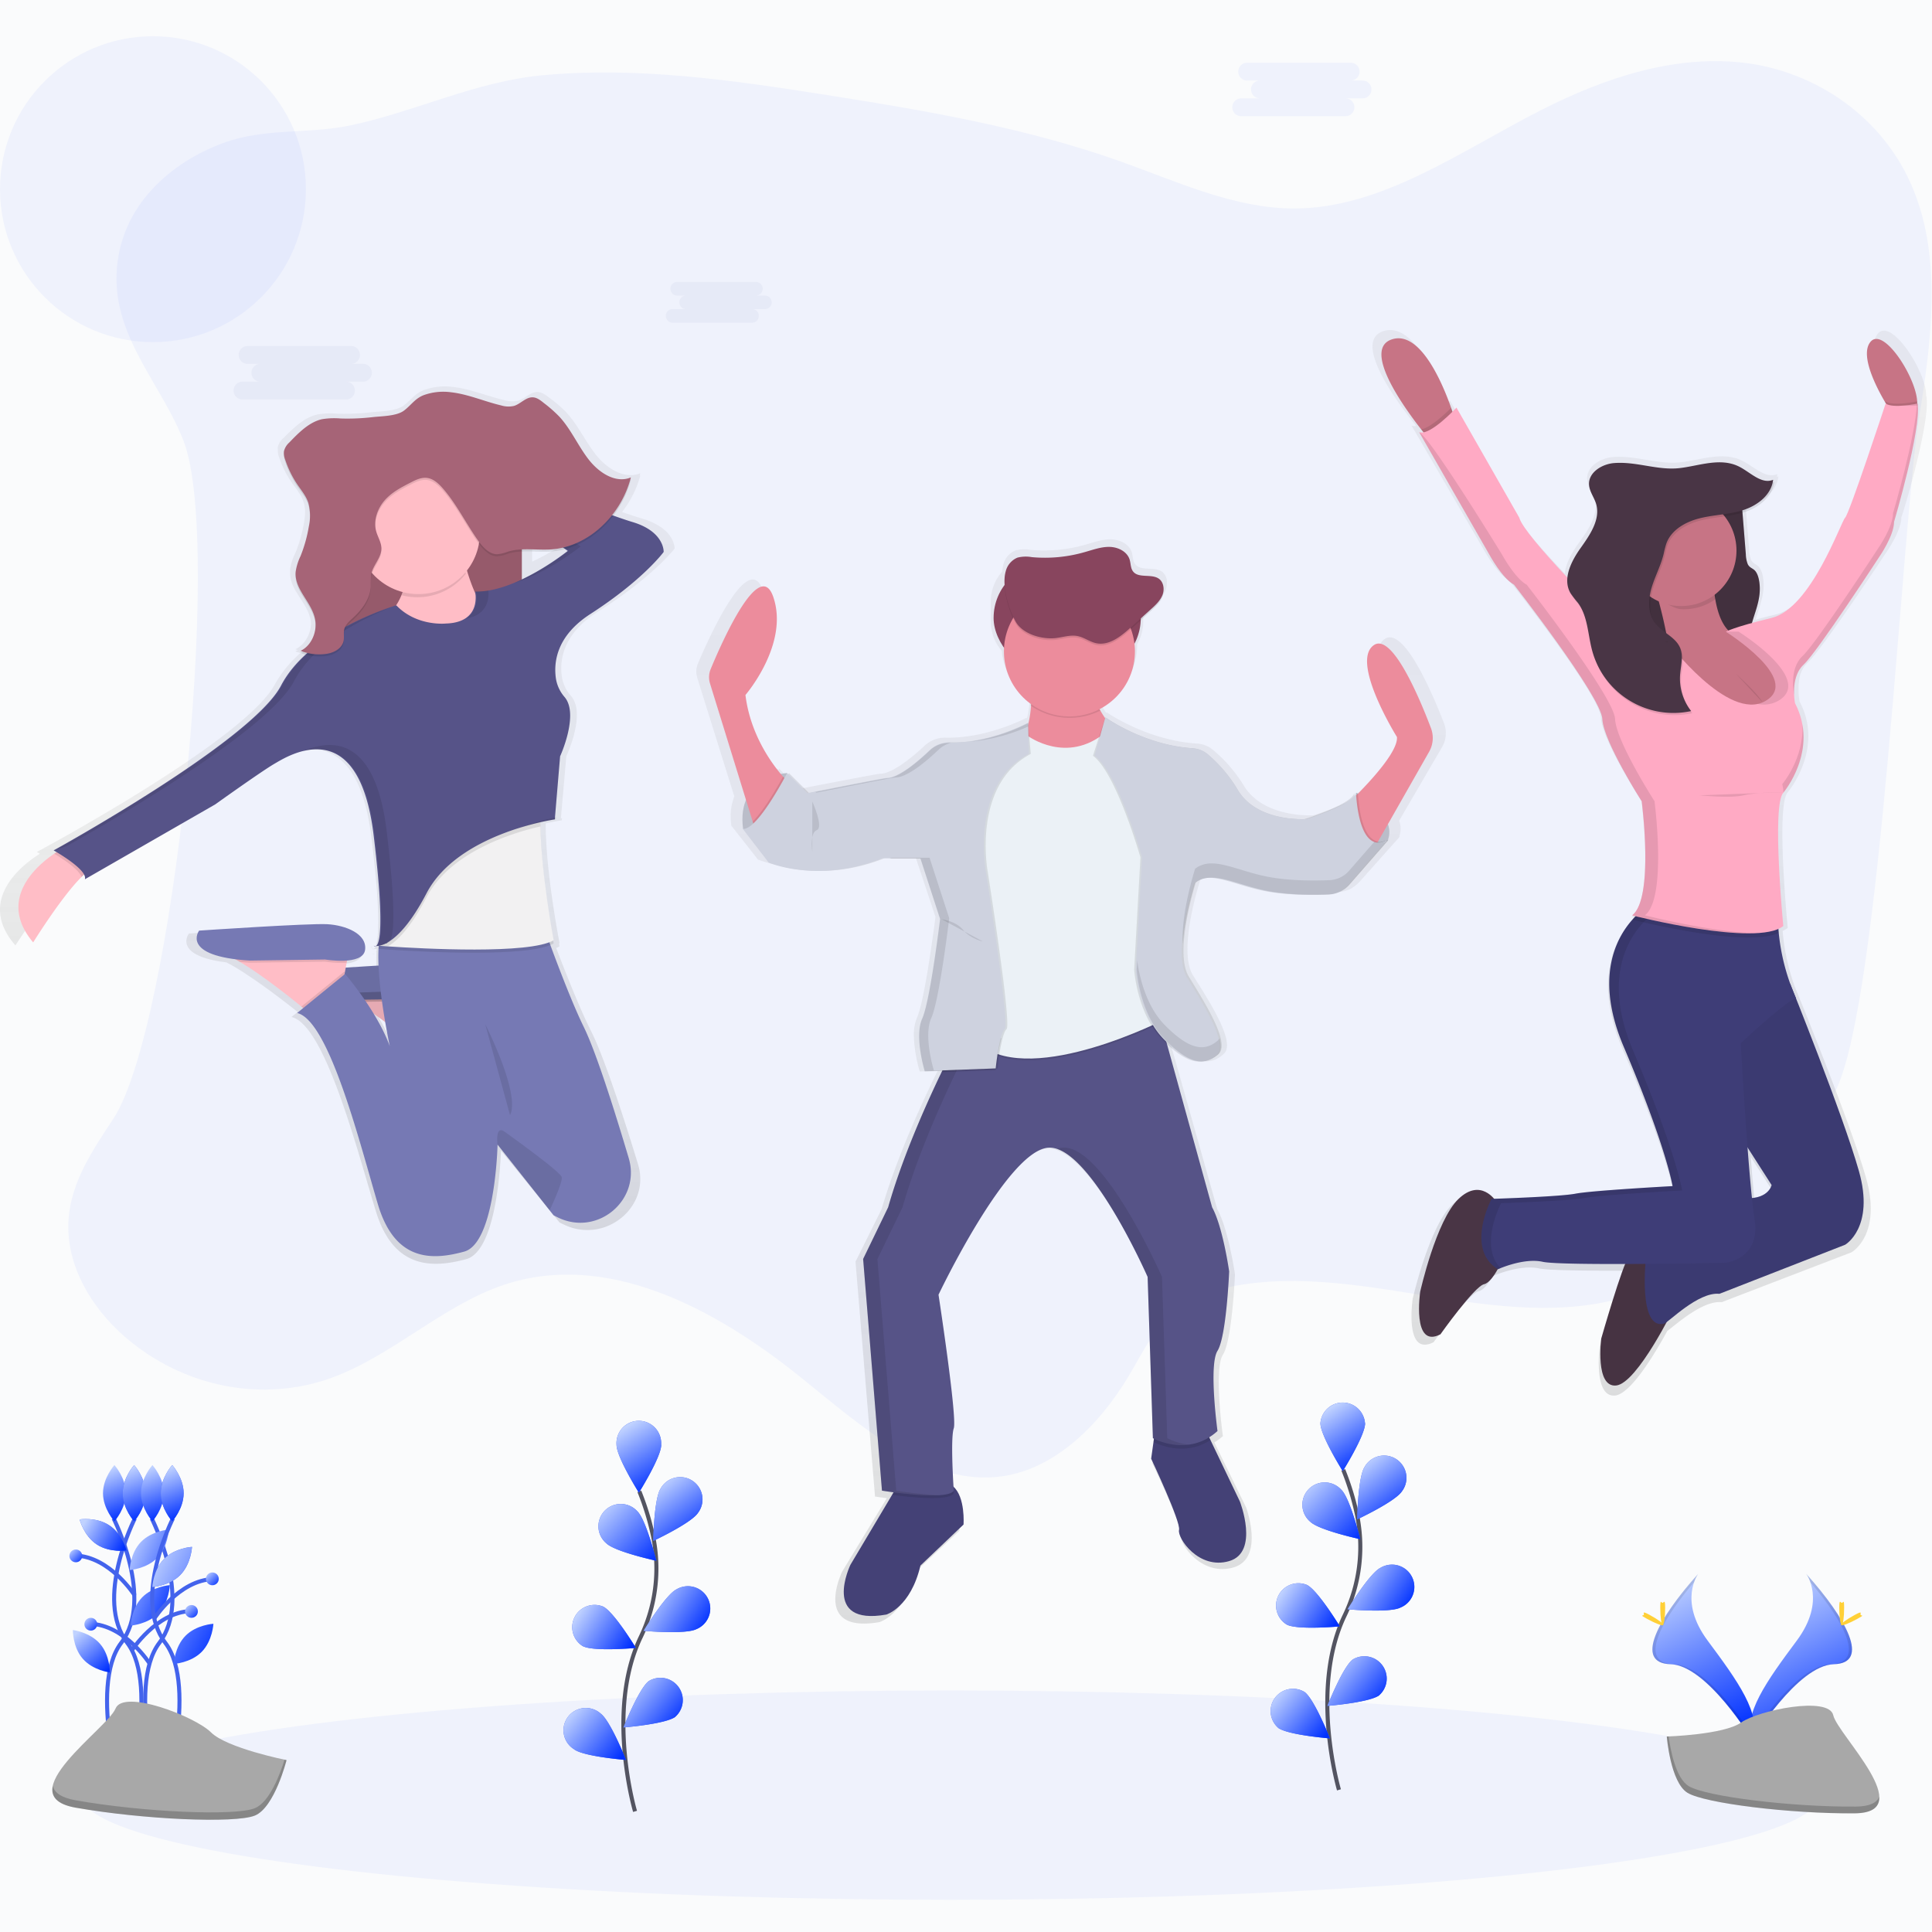 <svg xmlns="http://www.w3.org/2000/svg" width="480" height="480" viewBox="0 0 480 480">
    <defs>
        <linearGradient id="a" x1="32.217%" x2="69.397%" y1="4.162%" y2="100%">
            <stop offset="0%" stop-color="#C0D2FF"/>
            <stop offset="100%" stop-color="#0030FF"/>
        </linearGradient>
        <linearGradient id="b" x1="22.671%" x2="79.81%" y1="4.162%" y2="100%">
            <stop offset="0%" stop-color="#C0D2FF"/>
            <stop offset="100%" stop-color="#0030FF"/>
        </linearGradient>
        <linearGradient id="c" x1="4.162%" y1="28.267%" y2="73.706%">
            <stop offset="0%" stop-color="#C0D2FF"/>
            <stop offset="100%" stop-color="#0030FF"/>
        </linearGradient>
        <linearGradient id="d" x1="4.162%" y1="17.897%" y2="85.018%">
            <stop offset="0%" stop-color="#C0D2FF"/>
            <stop offset="100%" stop-color="#0030FF"/>
        </linearGradient>
        <linearGradient id="e" x1="4.162%" y1="5.939%" y2="98.062%">
            <stop offset="0%" stop-color="#C0D2FF"/>
            <stop offset="100%" stop-color="#0030FF"/>
        </linearGradient>
        <linearGradient id="f" x1="4.162%" y1="27.768%" y2="74.25%">
            <stop offset="0%" stop-color="#C0D2FF"/>
            <stop offset="100%" stop-color="#0030FF"/>
        </linearGradient>
        <linearGradient id="g" x1="4.162%" y1="18.296%" y2="84.583%">
            <stop offset="0%" stop-color="#C0D2FF"/>
            <stop offset="100%" stop-color="#0030FF"/>
        </linearGradient>
        <linearGradient id="h" x1="30.522%" x2="71.246%" y1="4.162%" y2="100%">
            <stop offset="0%" stop-color="#C0D2FF"/>
            <stop offset="100%" stop-color="#0030FF"/>
        </linearGradient>
        <linearGradient id="i" x1="4.162%" y1="28.273%" y2="73.7%">
            <stop offset="0%" stop-color="#C0D2FF"/>
            <stop offset="100%" stop-color="#0030FF"/>
        </linearGradient>
        <linearGradient id="j" x1="4.162%" y1="27.723%" y2="74.299%">
            <stop offset="0%" stop-color="#C0D2FF"/>
            <stop offset="100%" stop-color="#0030FF"/>
        </linearGradient>
        <linearGradient id="k" x1="42.437%" x2="58.249%" y1="4.162%" y2="100%">
            <stop offset="0%" stop-color="#C0D2FF"/>
            <stop offset="100%" stop-color="#0030FF"/>
        </linearGradient>
        <linearGradient id="l" x1="7.248%" x2="96.634%" y1="4.162%" y2="100%">
            <stop offset="0%" stop-color="#C0D2FF"/>
            <stop offset="100%" stop-color="#0030FF"/>
        </linearGradient>
        <linearGradient id="m" x1="15.255%" x2="87.9%" y1="4.162%" y2="100%">
            <stop offset="0%" stop-color="#C0D2FF"/>
            <stop offset="100%" stop-color="#0030FF"/>
        </linearGradient>
        <linearGradient id="n" x1="4.162%" y1="29.034%" y2="72.87%">
            <stop offset="0%" stop-color="#C0D2FF"/>
            <stop offset="100%" stop-color="#0030FF"/>
        </linearGradient>
        <linearGradient id="o" x1="5.23%" x2="98.835%" y1="4.162%" y2="100%">
            <stop offset="0%" stop-color="#C0D2FF"/>
            <stop offset="100%" stop-color="#0030FF"/>
        </linearGradient>
        <linearGradient id="p" x1="4.162%" y1="4.429%" y2="99.709%">
            <stop offset="0%" stop-color="#C0D2FF"/>
            <stop offset="100%" stop-color="#0030FF"/>
        </linearGradient>
        <linearGradient id="q" x1="32.726%" x2="68.843%" y1="4.162%" y2="100%">
            <stop offset="0%" stop-color="#C0D2FF"/>
            <stop offset="100%" stop-color="#0030FF"/>
        </linearGradient>
        <linearGradient id="r" x1="49.983%" x2="49.983%" y1="100.014%" y2=".005%">
            <stop offset="0%" stop-color="gray" stop-opacity=".25"/>
            <stop offset="54%" stop-color="gray" stop-opacity=".12"/>
            <stop offset="100%" stop-color="gray" stop-opacity=".1"/>
        </linearGradient>
        <linearGradient id="s" x1="49.5%" x2="49.5%" y1="61.148%" y2="39.148%">
            <stop offset="0%" stop-color="gray" stop-opacity=".25"/>
            <stop offset="54%" stop-color="gray" stop-opacity=".12"/>
            <stop offset="100%" stop-color="gray" stop-opacity=".1"/>
        </linearGradient>
        <linearGradient id="t" x1="49.992%" x2="49.992%" y1="100.019%" y2=".007%">
            <stop offset="0%" stop-color="gray" stop-opacity=".25"/>
            <stop offset="54%" stop-color="gray" stop-opacity=".12"/>
            <stop offset="100%" stop-color="gray" stop-opacity=".1"/>
        </linearGradient>
        <linearGradient id="u" x1="49.998%" x2="49.998%" y1="99.994%" y2="0%">
            <stop offset="0%" stop-color="gray" stop-opacity=".25"/>
            <stop offset="54%" stop-color="gray" stop-opacity=".12"/>
            <stop offset="100%" stop-color="gray" stop-opacity=".1"/>
        </linearGradient>
    </defs>
    <g fill="none" fill-rule="evenodd">
        <path fill="#FAFBFC" fill-rule="nonzero" d="M-370-256h1920v856H-370z"/>
        <path fill="#FFF" fill-opacity="0" d="M0 0h480v480H0z"/>
        <g fill-rule="nonzero" transform="translate(0 9)">
            <circle cx="38" cy="38" r="38" fill="#1A3CFA" opacity=".05"/>
            <path fill="#1A3CFA" d="M45.653 100.681c9.852 25.934-2.715 145.797-17.51 168.284-4.95 7.541-10.417 15.447-11.103 24.905-.828 11.57 5.895 22.205 13.87 29.157 14.546 12.67 34.412 16.587 51.725 10.194 14.96-5.524 27.538-18 42.63-23.028 25.236-8.424 51.987 5.54 73.6 22.94 15.298 12.299 31.681 27.286 50.124 24.651 12.977-1.853 23.99-12.47 31.465-24.97 3.61-6.034 6.749-12.798 12.003-16.869 3.124-2.423 6.793-3.706 10.463-4.623 33.509-8.347 69.072 12.023 102.137 1.547 22.335-7.059 40.142-27.646 51.216-51.333 11.073-23.687 16.242-140.432 20.547-166.93 3.059-18.823 5.598-39.157-1.433-56.468-7.44-18.329-24.661-29.44-41.969-31.522-17.307-2.082-34.665 3.665-50.61 11.77-19.92 10.152-39.449 24.363-61.193 24.41-14.809.036-28.931-6.587-43.089-11.64-23.672-8.44-48.288-12.635-72.817-16.505-23.486-3.706-47.203-7.153-70.83-4.964-16.716 1.546-31.48 8.993-47.702 12.44-10.574 2.247-21.198.588-31.576 4.353-12.78 4.658-25.923 15.452-26.63 32.45-.666 16.182 11.458 27.993 16.682 41.751z" opacity=".05"/>
            <ellipse cx="236.14" cy="437" fill="#1A3CFA" opacity=".05" rx="215.859" ry="26"/>
            <path fill="#1A3CFA" d="M338.625 11.012h-3.17a2.222 2.222 0 0 0 2.011-1.076c.42-.7.42-1.576 0-2.277a2.222 2.222 0 0 0-2.011-1.075h-25.701a2.218 2.218 0 0 0-2.115 2.214c0 1.183.93 2.157 2.115 2.214h3.17a2.218 2.218 0 0 0-2.115 2.213c0 1.183.93 2.158 2.115 2.214h-4.437a2.222 2.222 0 0 0-2.011 1.076 2.212 2.212 0 0 0 0 2.277 2.222 2.222 0 0 0 2.011 1.075h25.68a2.222 2.222 0 0 0 2.012-1.075c.42-.701.42-1.576 0-2.277a2.222 2.222 0 0 0-2.011-1.076h4.457a2.218 2.218 0 0 0 2.115-2.214c0-1.182-.931-2.157-2.115-2.213z" opacity=".05"/>
            <path fill="#DEE3F3" d="M190.122 64.427h-2.412a1.692 1.692 0 0 0 1.54-.815 1.684 1.684 0 0 0 0-1.74 1.692 1.692 0 0 0-1.54-.815h-19.543a1.689 1.689 0 0 0-1.599 1.685c0 .896.702 1.636 1.599 1.685h2.412a1.692 1.692 0 0 0-1.54.815 1.684 1.684 0 0 0 0 1.74c.322.535.915.849 1.54.815h-3.376a1.692 1.692 0 0 0-1.542.814 1.684 1.684 0 0 0 0 1.74c.323.536.916.85 1.542.816h19.543a1.692 1.692 0 0 0 1.54-.815 1.684 1.684 0 0 0 0-1.74 1.692 1.692 0 0 0-1.54-.815h3.376a1.689 1.689 0 0 0 1.599-1.685c0-.896-.702-1.636-1.599-1.685zM90.266 81.397h-3.17a2.222 2.222 0 0 0 2.012-1.076c.42-.7.42-1.576 0-2.277a2.222 2.222 0 0 0-2.011-1.075H61.416a2.218 2.218 0 0 0-2.115 2.214c0 1.183.93 2.157 2.115 2.214h3.17a2.218 2.218 0 0 0-2.115 2.214c0 1.182.93 2.157 2.114 2.213H60.15a2.218 2.218 0 0 0-2.115 2.214c0 1.183.93 2.157 2.115 2.214h25.68a2.222 2.222 0 0 0 2.012-1.075c.42-.701.42-1.576 0-2.277a2.222 2.222 0 0 0-2.011-1.076h4.436a2.218 2.218 0 0 0 2.115-2.213c0-1.183-.93-2.158-2.115-2.214z" opacity=".5"/>
        </g>
        <path stroke="#535461" stroke-width="1.009" d="M157.776 450.03s-7.35-24.909 1.378-43.238a39.267 39.267 0 0 0 3.19-24.682 66.061 66.061 0 0 0-3.503-11.585"/>
        <path fill="#4363EC" fill-rule="nonzero" d="M164.282 358.95c0 3.052-5.552 11.902-5.552 11.902s-5.553-8.85-5.553-11.902a5.537 5.537 0 0 1 2.644-5.138 5.562 5.562 0 0 1 5.787 0 5.537 5.537 0 0 1 2.643 5.138h.03zM173.422 375.854c-1.66 2.564-11.13 6.986-11.13 6.986s.173-10.431 1.833-12.995a5.554 5.554 0 0 1 5.014-2.86 5.553 5.553 0 0 1 4.848 3.133 5.531 5.531 0 0 1-.565 5.736zM173.024 404.752c-2.731 1.375-13.123.423-13.123.423s5.425-8.921 8.156-10.296a5.562 5.562 0 0 1 5.786.043 5.537 5.537 0 0 1-.8 9.824l-.02.006zM167.79 426.542c-2.459 1.813-12.886 2.634-12.886 2.634s3.836-9.706 6.299-11.525a5.56 5.56 0 0 1 7.352 1.448 5.533 5.533 0 0 1-.79 7.438l.024.005zM150.654 383.435c2.195 2.125 12.416 4.332 12.416 4.332s-2.523-10.13-4.699-12.26a5.56 5.56 0 0 0-5.53-1.677 5.546 5.546 0 0 0-4.027 4.137 5.534 5.534 0 0 0 1.84 5.468zM144.865 409.003c2.73 1.375 13.123.423 13.123.423s-5.406-8.92-8.137-10.27a5.557 5.557 0 0 0-7.086 2.622 5.535 5.535 0 0 0 2.1 7.245v-.02zM142.644 434.621c2.458 1.814 12.886 2.635 12.886 2.635s-3.836-9.707-6.3-11.525a5.56 5.56 0 0 0-5.75-.99 5.537 5.537 0 0 0-.811 9.876l-.025.004z"/>
        <path fill="url(#a)" fill-rule="nonzero" d="M24.282 5.95c0 3.052-5.552 11.902-5.552 11.902s-5.553-8.85-5.553-11.902A5.537 5.537 0 0 1 15.821.812a5.562 5.562 0 0 1 5.787 0 5.537 5.537 0 0 1 2.643 5.138h.03z" transform="translate(140 353)"/>
        <path fill="url(#b)" fill-rule="nonzero" d="M33.422 22.854c-1.66 2.564-11.13 6.986-11.13 6.986s.173-10.431 1.833-12.995a5.554 5.554 0 0 1 5.014-2.86 5.553 5.553 0 0 1 4.848 3.133 5.531 5.531 0 0 1-.565 5.736z" transform="translate(140 353)"/>
        <path fill="url(#c)" fill-rule="nonzero" d="M33.024 51.752c-2.731 1.375-13.123.423-13.123.423s5.425-8.921 8.156-10.296a5.562 5.562 0 0 1 5.786.043 5.537 5.537 0 0 1-.8 9.824l-.02.006z" transform="translate(140 353)"/>
        <path fill="url(#d)" fill-rule="nonzero" d="M27.79 73.542c-2.459 1.813-12.886 2.634-12.886 2.634s3.836-9.706 6.299-11.525a5.56 5.56 0 0 1 7.352 1.448 5.533 5.533 0 0 1-.79 7.438l.024.005z" transform="translate(140 353)"/>
        <path fill="url(#e)" fill-rule="nonzero" d="M10.654 30.435c2.195 2.125 12.416 4.332 12.416 4.332s-2.523-10.13-4.699-12.26a5.56 5.56 0 0 0-5.53-1.677 5.546 5.546 0 0 0-4.027 4.137 5.534 5.534 0 0 0 1.84 5.468z" transform="translate(140 353)"/>
        <path fill="url(#f)" fill-rule="nonzero" d="M4.865 56.003c2.73 1.375 13.123.423 13.123.423s-5.406-8.92-8.137-10.27a5.557 5.557 0 0 0-7.086 2.622 5.535 5.535 0 0 0 2.1 7.245v-.02z" transform="translate(140 353)"/>
        <path fill="url(#g)" fill-rule="nonzero" d="M2.644 81.621c2.458 1.814 12.886 2.635 12.886 2.635s-3.836-9.707-6.3-11.525a5.56 5.56 0 0 0-5.75-.99 5.537 5.537 0 0 0-.811 9.876l-.025.004z" transform="translate(140 353)"/>
        <g>
            <path stroke="#535461" stroke-width="1.009" d="M332.662 444.682s-7.348-24.908 1.378-43.238a39.267 39.267 0 0 0 3.19-24.682 66.061 66.061 0 0 0-3.503-11.585"/>
            <path fill="#4363EC" fill-rule="nonzero" d="M339.158 353.597c0 3.052-5.552 11.902-5.552 11.902s-5.552-8.85-5.552-11.902a5.547 5.547 0 0 1 5.537-5.132 5.547 5.547 0 0 1 5.537 5.132h.03zM348.314 370.501c-1.66 2.564-11.13 6.987-11.13 6.987s.172-10.432 1.833-12.996a5.554 5.554 0 0 1 5.014-2.86 5.553 5.553 0 0 1 4.848 3.133 5.531 5.531 0 0 1-.565 5.736zM347.93 399.399c-2.73 1.375-13.122.423-13.122.423s5.425-8.92 8.156-10.296a5.562 5.562 0 0 1 5.803.033 5.537 5.537 0 0 1-.836 9.84zM342.676 421.189c-2.458 1.813-12.885 2.634-12.885 2.634s3.835-9.706 6.299-11.524a5.56 5.56 0 0 1 7.352 1.448 5.533 5.533 0 0 1-.79 7.437l.024.005zM325.55 378.082c2.196 2.126 12.417 4.332 12.417 4.332s-2.523-10.13-4.699-12.26a5.56 5.56 0 0 0-5.53-1.677 5.546 5.546 0 0 0-4.027 4.137 5.534 5.534 0 0 0 1.84 5.468zM319.751 403.65c2.731 1.375 13.123.423 13.123.423s-5.425-8.92-8.156-10.296a5.557 5.557 0 0 0-7.086 2.623 5.535 5.535 0 0 0 2.1 7.245l.02.005zM317.536 429.268c2.458 1.814 12.885 2.635 12.885 2.635s-3.836-9.707-6.299-11.525a5.56 5.56 0 0 0-7.352 1.448 5.533 5.533 0 0 0 .79 7.437l-.024.005z"/>
            <path fill="url(#h)" fill-rule="nonzero" d="M23.471 5.132c0 3.052-5.552 11.902-5.552 11.902s-5.552-8.85-5.552-11.902A5.547 5.547 0 0 1 17.904 0a5.547 5.547 0 0 1 5.537 5.132h.03z" transform="translate(315.687 348.465)"/>
            <path fill="url(#b)" fill-rule="nonzero" d="M32.627 22.036c-1.66 2.564-11.13 6.987-11.13 6.987s.172-10.432 1.833-12.996a5.554 5.554 0 0 1 5.014-2.86 5.553 5.553 0 0 1 4.848 3.133 5.531 5.531 0 0 1-.565 5.736z" transform="translate(315.687 348.465)"/>
            <path fill="url(#i)" fill-rule="nonzero" d="M32.244 50.934c-2.731 1.375-13.123.423-13.123.423s5.425-8.92 8.156-10.296a5.562 5.562 0 0 1 5.803.033 5.537 5.537 0 0 1-.836 9.84z" transform="translate(315.687 348.465)"/>
            <path fill="url(#d)" fill-rule="nonzero" d="M26.99 72.724c-2.459 1.813-12.887 2.634-12.887 2.634s3.836-9.706 6.3-11.524a5.56 5.56 0 0 1 7.352 1.447 5.533 5.533 0 0 1-.79 7.438l.024.005z" transform="translate(315.687 348.465)"/>
            <path fill="url(#e)" fill-rule="nonzero" d="M9.864 29.617c2.195 2.126 12.416 4.332 12.416 4.332s-2.524-10.13-4.699-12.26a5.56 5.56 0 0 0-5.53-1.677 5.546 5.546 0 0 0-4.027 4.137 5.534 5.534 0 0 0 1.84 5.468z" transform="translate(315.687 348.465)"/>
            <path fill="url(#j)" fill-rule="nonzero" d="M4.064 55.185c2.731 1.375 13.123.423 13.123.423s-5.425-8.92-8.156-10.296a5.557 5.557 0 0 0-7.086 2.623 5.535 5.535 0 0 0 2.1 7.245l.02.005z" transform="translate(315.687 348.465)"/>
            <path fill="url(#d)" fill-rule="nonzero" d="M1.849 80.803c2.458 1.814 12.885 2.635 12.885 2.635s-3.836-9.707-6.299-11.525a5.56 5.56 0 0 0-7.352 1.448 5.533 5.533 0 0 0 .79 7.437l-.024.005z" transform="translate(315.687 348.465)"/>
        </g>
        <g transform="translate(13 364)">
            <path stroke="#4363EC" stroke-width=".998" d="M15.217 13.24s10.218 19.998 1.892 30.938c-8.327 10.94.759 40.754.759 40.754"/>
            <path fill="url(#k)" fill-rule="nonzero" d="M18.265 6.986c0 3.855-2.838 6.987-2.838 6.987s-2.838-3.127-2.838-6.987C12.59 3.126 15.427 0 15.427 0s2.838 3.132 2.838 6.986z"/>
            <path stroke="#4363EC" stroke-width=".998" d="M20.513 13.24S10.295 33.237 18.62 44.177c8.327 10.94-.759 40.754-.759 40.754"/>
            <path fill="#4363EC" fill-rule="nonzero" d="M17.488 6.986c0 3.855 2.838 6.987 2.838 6.987s2.838-3.127 2.838-6.987c0-3.86-2.838-6.986-2.838-6.986s-2.838 3.132-2.838 6.986z"/>
            <path fill="url(#k)" fill-rule="nonzero" d="M17.488 6.986c0 3.855 2.838 6.987 2.838 6.987s2.838-3.127 2.838-6.987c0-3.86-2.838-6.986-2.838-6.986s-2.838 3.132-2.838 6.986z"/>
            <path stroke="#4363EC" stroke-width=".998" d="M24.688 13.24s10.218 19.998 1.892 30.938c-8.327 10.94.759 40.754.759 40.754"/>
            <path fill="url(#k)" fill-rule="nonzero" d="M27.707 6.986c0 3.855-2.838 6.987-2.838 6.987s-2.838-3.127-2.838-6.987C22.031 3.126 24.87 0 24.87 0s2.838 3.132 2.838 6.986z"/>
            <path fill="url(#l)" fill-rule="nonzero" d="M26.113 23.009c-2.68 2.777-6.902 3.068-6.902 3.068s.128-4.215 2.808-6.987c2.68-2.77 6.902-3.068 6.902-3.068s-.146 4.204-2.808 6.987zM26.381 36.807c-2.68 2.777-6.902 3.068-6.902 3.068s.129-4.215 2.809-6.986c2.68-2.772 6.902-3.069 6.902-3.069s-.129 4.204-2.809 6.987z"/>
            <path fill="url(#m)" fill-rule="nonzero" d="M11.842 44.393c2.534 2.911 2.446 7.126 2.446 7.126s-4.198-.506-6.732-3.417c-2.534-2.911-2.447-7.127-2.447-7.127s4.199.507 6.733 3.418z"/>
            <path fill="#4363EC" fill-rule="nonzero" d="M14.178 14.986c3.223 2.13 4.268 6.218 4.268 6.218s-4.18.634-7.404-1.496c-3.223-2.131-4.268-6.218-4.268-6.218s4.198-.647 7.404 1.496z"/>
            <path fill="url(#n)" fill-rule="nonzero" d="M14.178 14.986c3.223 2.13 4.268 6.218 4.268 6.218s-4.18.634-7.404-1.496c-3.223-2.131-4.268-6.218-4.268-6.218s4.198-.647 7.404 1.496z"/>
            <path stroke="#4363EC" stroke-width=".998" d="M29.972 13.24S19.754 33.237 28.08 44.177c8.327 10.94-.759 40.754-.759 40.754"/>
            <path fill="#4363EC" fill-rule="nonzero" d="M26.948 6.986c0 3.855 2.837 6.987 2.837 6.987s2.838-3.127 2.838-6.987c0-3.86-2.838-6.986-2.838-6.986s-2.837 3.132-2.837 6.986z"/>
            <path fill="url(#k)" fill-rule="nonzero" d="M26.948 6.986c0 3.855 2.837 6.987 2.837 6.987s2.838-3.127 2.838-6.987c0-3.86-2.838-6.986-2.838-6.986s-2.837 3.132-2.837 6.986z"/>
            <path fill="#4363EC" fill-rule="nonzero" d="M27.765 23.306c-2.715 2.748-2.92 6.986-2.92 6.986s4.222-.239 6.937-2.987 2.92-6.986 2.92-6.986-4.222.239-6.937 2.987z"/>
            <path fill="url(#o)" fill-rule="nonzero" d="M27.765 23.306c-2.715 2.748-2.92 6.986-2.92 6.986s4.222-.239 6.937-2.987 2.92-6.986 2.92-6.986-4.222.239-6.937 2.987zM33.084 42.408c-2.715 2.748-2.92 6.986-2.92 6.986s4.222-.239 6.938-2.987c2.715-2.748 2.92-6.986 2.92-6.986s-4.24.239-6.938 2.987z"/>
            <path stroke="#4363EC" stroke-width=".998" d="M25.272 38.21s6.148-9.665 14.784-9.897M20.466 32.37s-6.148-9.664-14.784-9.897M19.666 46.169s6.149-9.665 14.785-9.898"/>
            <ellipse cx="39.758" cy="28.26" fill="url(#p)" fill-rule="nonzero" rx="1.594" ry="1.589"/>
            <ellipse cx="5.834" cy="22.555" fill="url(#p)" fill-rule="nonzero" rx="1.594" ry="1.589"/>
            <path stroke="#4363EC" stroke-width=".998" d="M24.192 49.336s-6.149-9.665-14.785-9.898"/>
            <ellipse cx="9.559" cy="39.532" fill="url(#p)" fill-rule="nonzero" rx="1.594" ry="1.589"/>
            <ellipse cx="34.568" cy="36.353" fill="url(#p)" fill-rule="nonzero" rx="1.594" ry="1.589"/>
            <path fill="#A8A8A8" fill-rule="nonzero" d="M58.192 73.294s-14.82-2.958-18.778-6.9c-3.959-3.941-21.733-10.834-23.712-5.909-1.98 4.926-26.68 21.676-9.88 24.633 16.799 2.958 39.524 3.942 44.464 1.968 4.94-1.974 7.906-13.792 7.906-13.792z"/>
            <path fill="#000" fill-rule="nonzero" d="M5.822 83.284c16.799 2.958 39.524 3.942 44.464 1.968 3.76-1.502 6.376-8.733 7.41-12.063l.496.105s-2.966 11.824-7.906 13.792c-4.94 1.968-27.665.984-44.464-1.968-4.847-.856-6.236-2.858-5.71-5.391.408 1.63 2.101 2.923 5.71 3.557z" opacity=".2"/>
        </g>
        <g fill-rule="nonzero">
            <path fill="url(#q)" d="M40.736 0s5.076 6.649-2.344 16.622c-7.42 9.974-13.537 18.442-11.06 24.68 0 0 11.193-18.575 20.303-18.835 9.11-.26 3.125-11.303-6.899-22.467z" transform="translate(408 391)"/>
            <path fill="#000" d="M448.736 391c.442.64.791 1.34 1.036 2.08 8.891 10.42 13.621 20.145 5.081 20.393-7.958.23-17.504 14.428-19.793 18.019.075.277.166.55.272.816 0 0 11.193-18.575 20.303-18.835 9.11-.26 3.125-11.309-6.899-22.473z" opacity=".1"/>
            <path fill="#FFD037" d="M458.172 399.438c0 2.333-.26 4.231-.605 4.231s-.606-1.892-.606-4.23c0-2.34.327-1.21.648-1.21s.563-1.118.563 1.21z"/>
            <path fill="#FFD037" d="M461.413 402.225c-2.053 1.118-3.84 1.813-3.992 1.505-.151-.309 1.381-1.42 3.435-2.533 2.053-1.112 1.241-.302 1.399 0 .157.302 1.205-.09-.842 1.028z"/>
            <path fill="url(#q)" d="M13.929 0s-5.076 6.649 2.344 16.622c7.42 9.974 13.537 18.442 11.06 24.68 0 0-11.194-18.575-20.303-18.835-9.11-.26-3.125-11.303 6.899-22.467z" transform="translate(408 391)"/>
            <path fill="#000" d="M421.929 391a8.196 8.196 0 0 0-1.036 2.08c-8.891 10.42-13.622 20.145-5.082 20.393 7.959.23 17.504 14.428 19.794 18.019a7.69 7.69 0 0 1-.273.816s-11.193-18.575-20.302-18.835c-9.11-.26-3.125-11.309 6.899-22.473z" opacity=".1"/>
            <path fill="#FFD037" d="M412.492 399.438c0 2.333.26 4.231.606 4.231.345 0 .606-1.892.606-4.23 0-2.34-.328-1.21-.649-1.21-.32 0-.563-1.118-.563 1.21z"/>
            <path fill="#FFD037" d="M409.252 402.225c2.053 1.118 3.84 1.813 3.991 1.505.152-.309-1.38-1.42-3.434-2.533-2.053-1.112-1.242-.302-1.4 0-.157.302-1.21-.09.843 1.028z"/>
            <path fill="#A8A8A8" d="M414.11 431.431s14.19-.435 18.466-3.475c4.277-3.04 21.805-6.65 22.89-1.814 1.083 4.836 21.325 24.245 5.305 24.372-16.02.127-37.225-2.49-41.495-5.084-4.27-2.593-5.167-13.999-5.167-13.999z"/>
            <path fill="#000" d="M461.055 448.84c-16.02.126-37.225-2.491-41.495-5.084-3.252-1.977-4.548-9.067-4.978-12.337h-.473s.897 11.424 5.167 14.017 25.475 5.217 41.495 5.084c4.627-.037 6.22-1.68 6.135-4.11-.642 1.48-2.38 2.4-5.85 2.43z" opacity=".2"/>
        </g>
        <g fill-rule="nonzero" transform="translate(173 134)">
            <path fill="url(#r)" d="M185.756 45.675c-2.799-7.243-10.015-24.265-14.767-20.888-6.004 4.269 6.004 23.126 6.004 23.126.34 3.462-6.41 10.666-10.029 14.258v-.45a1.555 1.555 0 0 1-.157.391l-.302-.163c-.08.287-.226.552-.426.775 0-.488-.032-.775-.032-.775-.695 2.922-12.82 6.625-12.82 6.625h-.892c-3.37 0-12.14-.755-16.203-7.21a35.77 35.77 0 0 0-7.95-9.208 6.8 6.8 0 0 0-3.77-1.419c-11.227-.715-20.318-6.357-22.134-7.56l-.334-.229-.072.209a26.603 26.603 0 0 1-1.226-1.913l-.197-.358c5.542-2.762 9.051-8.381 9.078-14.537v-.339a11.072 11.072 0 0 0 1.508-5.576V18.48l2.563-2.264c1.173-1.035 2.385-2.128 2.982-3.553.24-.577.347-1.2.314-1.822a3.146 3.146 0 0 0-1.206-2.824c-1.966-1.347-5.243 0-6.666-1.874-.655-.846-.537-1.998-.858-2.994-.656-2.023-3.015-3.116-5.198-3.15-2.183-.032-4.273.756-6.37 1.348A37.667 37.667 0 0 1 83.026 2.61a8.924 8.924 0 0 0-3.716.13 5.093 5.093 0 0 0-3.015 3.482 8.125 8.125 0 0 0-.289 1.783 11.172 11.172 0 0 0-2.844 7.425v5.004a11.164 11.164 0 0 0 2.72 7.281 16.244 16.244 0 0 0 6.862 11.87v.396l.086.052a26.727 26.727 0 0 1-.721 4.6v-.331s-9.177 4.848-19.008 4.965H62.02a7.352 7.352 0 0 0-5.243 1.952c-2.91 2.72-8.01 7.021-11.143 7.021-.656 0-17.2 3.208-19.939 3.742l-5.119-4.978-.157.293-.302-.293c-.56.043-1.116.123-1.665.24-2.621-3.084-7.865-10.255-9.078-19.879 0 0 11.32-12.8 7.158-24.727C12.979 2.474 3.193 24.26.414 30.826a5.21 5.21 0 0 0-.17 3.611L9.44 63.862a13.709 13.709 0 0 0-.728 7.158h-.105l6.7 8.531s5.04 2.135 12.925 2.096a45.475 45.475 0 0 0 16.871-3.215h1.553l-.295.11h7.977l5.073 15.234c-.17 1.386-2.621 20.732-4.588 25.06-.583 1.445-.847 2.998-.773 4.554.103 2.99.594 5.953 1.462 8.817l4.443-.162-.17.345c-3.762 7.659-10.048 21.304-13.764 34.058l-6.47 13.015 4.85 58.37h.197l.374.058c.524.078 1.31.195 2.346.325l-.38.65-10.69 17.57s-7.623 15.494 9.242 12.572c0 0 6.233-1.796 8.776-12.364l11.09-10.327s.518-6.858-2.621-9.598c-.197-3.169-.695-12.422.072-14.647.924-2.694-3.933-33.675-3.933-33.675s17.553-36.147 28.184-37.045a5.866 5.866 0 0 1 2.301.299c8.737 2.824 19.323 23.797 22.436 30.323l.144.3v.058l.118.254v.072l.105.22v.06l.092.201v.046l.079.162v.065l.059.124v.052l.039.091V183.79l.033.078 1.383 40.637.137.072h.066l-.118.84-.603 4.196s7.623 15.943 7.157 17.96c-.465 2.018 5.08 10.106 12.932 7.861 7.853-2.245 3.18-14.901 3.18-14.901l-7.565-15.475-.334-.69a14.859 14.859 0 0 0 2.124-1.568s-2.307-16.612 0-20.204c2.307-3.592 3.002-19.984 3.002-19.984s-1.62-11.225-4.392-16.164L117.82 125.29c3.48 3.215 6.187 4.47 8.448 4.386h.374a5.676 5.676 0 0 0 2.845-.703 8.017 8.017 0 0 0 1.31-.917c.078-.066.15-.138.217-.215 3.231-2.694-3.697-13.249-7.623-19.521-3.782-6.052 1.429-22.496 1.822-23.72.35-.254.726-.472 1.12-.65a6.958 6.958 0 0 1 2.57-.553c3.763.13 8.39 2.278 14.119 3.358a67.08 67.08 0 0 0 12.053.93h.236c1.606 0 3.061-.032 4.241-.078a7.204 7.204 0 0 0 3.08-.826 9.288 9.288 0 0 0 2.19-1.757l10.055-11.277-.263.124a5.571 5.571 0 0 0 0-3.97l10.625-18.22a6.886 6.886 0 0 0 .518-6.006z"/>
            <path fill="#444176" d="M66.385 244.775L55.682 254.96c-2.451 10.411-8.475 12.175-8.475 12.175-16.275 2.876-8.92-12.364-8.92-12.364L48.61 237.43l1.271-2.141s7.36-2.213 12.264-.885c.619.168 1.19.475 1.671.898 3.074 2.648 2.57 9.474 2.57 9.474zM132.383 253.853c-7.584 2.212-12.932-5.753-12.454-7.75.479-1.998-6.928-17.687-6.928-17.687l.577-4.138.537-3.833 12.454.885 1.173 2.447 7.302 15.259s4.922 12.604-2.661 14.817z"/>
            <path fill="#000" d="M63.934 237.032c-1.173 1.997-10.684.989-15.318.364l1.272-2.14s7.36-2.213 12.263-.886c.62.169 1.191.476 1.672.898.065 1.08.111 1.764.111 1.764zM127.755 223.764c-6.377 4.216-13.168 1.028-14.19.5l.537-3.832 12.454.885 1.2 2.447z" opacity=".1"/>
            <path fill="#565387" d="M129.486 201.613c-2.229 3.54 0 19.925 0 19.925-7.361 6.644-16.052 1.77-16.052 1.77l-1.311-40.065s-14.492-32.985-24.75-32.1c-10.258.885-27.201 36.525-27.201 36.525s4.68 30.545 3.788 33.187c-.891 2.642 0 15.493 0 15.493-1.56 2.655-17.835 0-17.835 0l-4.68-57.556 6.214-12.845c3.572-12.572 9.642-26.029 13.273-33.577a201.913 201.913 0 0 1 3.009-6.045l11.863-2.453 38.508-7.926 13.837 50.001c2.674 4.868 4.234 15.936 4.234 15.936s-.669 16.19-2.897 19.73z"/>
            <g fill="#000" opacity=".1">
                <path d="M117 223.308l-1.312-40.065s-14.492-32.985-24.75-32.1c-.458.045-.91.145-1.343.3 10.002 3.299 22.528 31.8 22.528 31.8l1.31 40.065a15.83 15.83 0 0 0 8.869 1.607 15.86 15.86 0 0 1-5.303-1.607z"/>
                <path d="M49.665 236.368l-4.68-57.556 6.24-12.865c3.572-12.572 9.642-26.029 13.273-33.577a201.913 201.913 0 0 1 3.008-6.045l11.864-2.453 35.152-7.256-.19-.696-38.528 7.952-11.863 2.453s-1.206 2.29-3.009 6.045c-3.644 7.548-9.7 21.031-13.273 33.577l-6.24 12.839 4.68 57.556s8.888 1.451 14.158 1.132c-3.547-.191-7.082-.56-10.592-1.106z"/>
            </g>
            <path fill="#CED2DF" d="M22.549 58.065s-12.71.65-10.926 13.944l3.565.443 5.349-5.752 2.674-4.868v-1.106l-.662-2.661z"/>
            <path fill="#000" d="M22.549 58.065s-12.71.65-10.926 13.944l3.565.443 5.349-5.752 2.674-4.868v-1.106l-.662-2.661z" opacity=".1"/>
            <path fill="#CED2DF" d="M163.936 62.932s10.487 5.531 7.807 11.954l-3.343 1.301-4.457-2.434-.656-5.752.446-3.982.203-1.087z"/>
            <path fill="#000" d="M163.936 62.932s10.487 5.531 7.807 11.954l-3.343 1.301-4.457-2.434-.656-5.752.446-3.982.203-1.087z" opacity=".1"/>
            <rect width="36.568" height="27.447" x="73.858" y="5.818" fill="#88455E" rx="13.724"/>
            <path fill="#EC8C9C" d="M22.464 59.945L14.657 72.31l-.655-2.2L3.397 35.804a5.242 5.242 0 0 1 .164-3.56c2.68-6.468 12.132-27.98 15.56-17.927 4.011 11.713-6.915 24.35-6.915 24.35 1.245 10.255 7.046 17.686 9.327 20.263.577.67.93 1.015.93 1.015zM162.265 65.255s12.263-11.511 11.798-16.157c0 0-11.595-18.591-5.794-22.775 4.588-3.332 11.555 13.456 14.256 20.595a6.918 6.918 0 0 1-.466 5.856l-14.656 25.762-5.138-13.281zM82.883 33.162s2.229 14.166-4.234 19.482c-6.463 5.316 18.51 5.284 18.51 5.284l8.92-8.193s-10.257-9.52-7.137-16.6l-16.059.027z"/>
            <path fill="#000" d="M82.437 49.319s9.59 7.086 19.172-.885l15.607 32.1-.892 39.18s-32.333 16.6-45.71 6.422c-13.379-10.177-2.23-15.493-2.23-15.493l-3.12-30.103 3.343-19.482s6.017-9.299 6.47-9.299c.452 0 7.36-2.44 7.36-2.44z" opacity=".1"/>
            <path fill="#EBF1F6" d="M82.437 48.876s9.59 7.1 19.179-.885l15.606 32.1-.891 39.18s-32.334 16.6-45.711 6.423C57.242 115.517 68.39 110.2 68.39 110.2l-3.12-30.102 3.343-19.483s6.017-9.298 6.47-9.298c.452 0 7.353-2.44 7.353-2.44z"/>
            <path fill="#000" d="M82.437 45.564s-9.09 5.141-18.962 4.887a7.016 7.016 0 0 0-5.04 1.913c-2.812 2.681-7.734 6.924-10.782 6.924-.656 0-19.625 3.761-19.625 3.761l-5.014-4.978S15.542 72.57 11.977 71.905l6.469 8.414s12.263 5.31 28.315-1.106h9.367l4.902 15.051s-2.451 20.368-4.457 24.792c-2.005 4.425.656 13.06.656 13.06l17.612-.65s.891-8.635 2.228-9.761c1.337-1.126-4.68-39.18-4.68-39.18s-4.011-21.474 10.704-29.217l-.656-7.744z" opacity=".1"/>
            <path fill="#000" d="M75.798 123.898a57.41 57.41 0 0 0-1.383 7.984l-13.483.508a201.913 201.913 0 0 1 3.009-6.046l11.857-2.446zM22.464 59.945L14.657 72.31l-.655-2.2c2.864-2.824 6.22-8.726 7.557-11.185.55.676.905 1.021.905 1.021z" opacity=".1"/>
            <path fill="#CED2DF" d="M82.437 45.564s-9.543 5.141-19.407 4.887a7.016 7.016 0 0 0-5.04 1.913c-2.813 2.681-7.735 6.924-10.783 6.924-.655 0-19.624 3.761-19.624 3.761l-5.034-4.984S15.077 72.563 11.51 71.899l6.47 8.414s12.263 5.31 28.315-1.107h9.366l4.903 15.045s-2.451 20.368-4.457 24.792c-2.006 4.425.655 13.06.655 13.06l17.612-.65s.892-8.635 2.229-9.761c1.337-1.126-4.68-39.18-4.68-39.18s-4.011-21.474 10.704-29.217l-.19-7.73z"/>
            <path fill="#000" d="M101.616 44.224s9.098 6.884 21.243 7.678c1.329.083 2.6.572 3.638 1.4a35.018 35.018 0 0 1 7.675 9.11c4.903 7.97 16.944 7.086 16.944 7.086s11.706-3.65 12.374-6.507c0 0 .335 15.617 7.695 11.843l-9.68 11.075a6.849 6.849 0 0 1-4.884 2.336c-3.637.143-9.956.189-15.291-.84-8.03-1.548-13.824-5.31-18.058-1.99 0 0-5.571 17.263-1.783 23.464 3.789 6.202 10.487 16.6 7.36 19.261-3.126 2.662-6.914 2.434-13.154-3.982s-6.915-17.264-6.915-17.264l1.56-27.89s-6.017-21.03-11.798-25.234l3.074-9.546z" opacity=".1"/>
            <path fill="#000" d="M172.07 74.554l-9.707 11.12a6.82 6.82 0 0 1-2.34 1.731 6.838 6.838 0 0 1-2.53.593c-3.638.15-9.956.195-15.292-.84-7.511-1.45-13.07-4.835-17.225-2.55a6.1 6.1 0 0 0-.839.552s-5.571 17.264-1.783 23.465c3.789 6.202 10.488 16.6 7.361 19.262a7.216 7.216 0 0 1-1.743 1.125c-2.806 1.256-6.286.17-11.412-5.108-6.24-6.422-6.915-17.263-6.915-17.263l1.56-27.89s-6.017-21.031-11.798-25.235l2.55-9.077c1.756 1.184 10.526 6.747 21.367 7.457 1.33.083 2.6.571 3.638 1.399a35.044 35.044 0 0 1 7.675 9.11c4.903 7.971 16.944 7.086 16.944 7.086a65.346 65.346 0 0 0 8.436-3.331c1.71-.833 3.218-1.744 3.932-2.603.2-.225.347-.492.426-.781 0 0 .341 15.539 7.695 11.778z" opacity=".1"/>
            <path fill="#CED2DF" d="M171.625 74.775l-9.701 11.134a6.814 6.814 0 0 1-1.888 1.51 6.842 6.842 0 0 1-2.976.813c-3.637.15-9.956.195-15.291-.84-7.243-1.399-12.677-4.6-16.773-2.772a6.072 6.072 0 0 0-1.311.775s-5.571 17.263-1.783 23.465c3.789 6.201 10.487 16.6 7.36 19.26a7.736 7.736 0 0 1-1.31.905c-2.884 1.582-6.45.651-11.857-4.886-6.24-6.423-6.915-17.264-6.915-17.264l1.56-27.89s-6.017-21.031-11.798-25.235l2.674-9.52.321.222c1.757 1.184 10.527 6.748 21.368 7.457 1.329.083 2.6.571 3.638 1.399a35.044 35.044 0 0 1 7.675 9.11c4.903 7.971 16.943 7.086 16.943 7.086a65.346 65.346 0 0 0 8.436-3.331c2.025-1.029 3.677-2.154 3.933-3.182v.56c.196 2.687 1.18 14.55 7.695 11.224z"/>
            <path fill="#000" d="M99.138 33.493H82.752c.36 2.587.464 5.202.308 7.81a16.948 16.948 0 0 0 17.317 1.235c-1.573-2.889-2.53-6.168-1.239-9.045z" opacity=".1"/>
            <ellipse cx="92.695" cy="27.845" fill="#EC8C9C" rx="16.275" ry="16.157"/>
            <path fill="#000" d="M89.313 24.969c1.816-.215 3.631-.852 5.42-.495 1.626.326 3.01 1.439 4.635 1.777 3.133.65 6.043-1.64 8.41-3.774l5.112-4.62c1.134-1.022 2.3-2.096 2.884-3.501.583-1.406.38-3.254-.866-4.139-1.868-1.301-5.086 0-6.436-1.848-.61-.833-.518-1.952-.833-2.948-.655-1.99-2.91-3.077-5.02-3.103-2.11-.026-4.13.741-6.148 1.301a35.64 35.64 0 0 1-13.11 1.243 8.436 8.436 0 0 0-3.585.123 4.988 4.988 0 0 0-2.91 3.43c-1.01 3.54.715 9.246 2.445 12.415 1.73 3.17 6.548 4.562 10.002 4.139z" opacity=".1"/>
            <path fill="#88455E" d="M89.313 24.527c1.816-.215 3.631-.853 5.42-.495 1.626.325 3.01 1.438 4.635 1.776 3.133.651 6.043-1.64 8.41-3.774l5.112-4.62c1.134-1.021 2.3-2.095 2.884-3.5.583-1.406.38-3.254-.866-4.14-1.868-1.3-5.086 0-6.436-1.847-.61-.833-.518-1.952-.833-2.948-.655-1.991-2.91-3.078-5.02-3.104-2.11-.026-4.13.742-6.148 1.301A35.64 35.64 0 0 1 83.36 4.42a8.436 8.436 0 0 0-3.585.124 4.988 4.988 0 0 0-2.91 3.43c-1.01 3.54.715 9.246 2.445 12.415 1.73 3.169 6.548 4.529 10.002 4.139z"/>
            <path fill="#000" d="M60.926 94.368s3.565.443 5.348 2.655c1.783 2.213 4.903 2.876 4.903 2.876M28.815 65.144s2.91 6.449 1.114 7.1c-1.796.65-1.114 5.31-1.114 5.31" opacity=".1"/>
            <g fill="#000" opacity=".1">
                <path d="M29.818 62.932s18.949-3.761 19.604-3.761c3.055 0 7.97-4.243 10.783-6.924a6.896 6.896 0 0 1 3.054-1.685h-.243a7.016 7.016 0 0 0-5.04 1.913c-2.812 2.68-7.734 6.924-10.782 6.924-.531 0-12.657 2.388-17.58 3.357l.204.176zM82.464 46.495v-.827a47.555 47.555 0 0 1-14.525 4.614 45.145 45.145 0 0 0 14.525-3.787zM59.031 131.993s-2.674-8.635-.655-13.06c2.019-4.425 4.457-24.793 4.457-24.793l-4.89-15.05h-9.392l-.57.22h7.7l4.884 15.058s-2.451 20.368-4.457 24.793c-2.006 4.424.655 13.06.655 13.06l17.612-.651v-.137l-15.344.56z"/>
            </g>
            <g fill="#000" opacity=".1">
                <path d="M129.486 124.581a7.736 7.736 0 0 1-1.311.905c-2.884 1.58-6.45.65-11.857-4.887-4.956-5.095-6.398-13.015-6.784-16.015l-.131 2.291s.655 10.847 6.915 17.264c5.407 5.557 8.973 6.468 11.857 4.886a7.736 7.736 0 0 0 1.31-.904c.938-.8.99-2.304.499-4.178-.122.244-.291.46-.498.638zM168.472 75.107l-6.312 7.242a6.814 6.814 0 0 1-1.888 1.51 6.842 6.842 0 0 1-2.976.813c-3.637.15-9.956.196-15.291-.839-7.243-1.399-12.677-4.6-16.773-2.772a6.072 6.072 0 0 0-1.311.774s-3.599 11.154-3.048 18.748c.426-7.1 3.048-15.208 3.048-15.208a6.072 6.072 0 0 1 1.31-.774c4.104-1.829 9.531 1.373 16.774 2.772 5.335 1.028 11.647.983 15.291.84a6.842 6.842 0 0 0 2.976-.814 6.815 6.815 0 0 0 1.888-1.49l9.707-11.121a3.845 3.845 0 0 1-3.395.319z"/>
            </g>
        </g>
        <g fill-rule="nonzero" transform="translate(0 96)">
            <path fill="url(#s)" d="M92.46 140.934c.16.154.403.186.598.078a2.051 2.051 0 0 1-.598-.078z"/>
            <path fill="url(#t)" d="M159.448 32.81c-1.183-.34-2.873-.895-4.904-1.6a25.465 25.465 0 0 0 4.542-9.086l-.17.065c.058-.202.118-.398.17-.607-3.898 1.573-8.21-1.09-10.957-4.51-2.748-3.42-4.602-7.663-7.612-10.81a34.771 34.771 0 0 0-4.036-3.452c-.888-.653-1.84-1.39-2.925-1.423-1.755-.052-3.13 1.658-4.819 2.16a6.618 6.618 0 0 1-3.358-.124c-4.359-.992-8.546-2.826-12.996-3.309a15.33 15.33 0 0 0-7.053.79c-2.235.842-3.254 2.52-5.061 3.864-1.972 1.443-5.824 1.41-8.118 1.664a58.58 58.58 0 0 1-8.388.346c-1.61-.138-3.23-.079-4.824.177-3.333.724-6.008 3.355-8.506 5.874a4.35 4.35 0 0 0-1.407 2.187c-.032.24-.032.484 0 .724a4.677 4.677 0 0 0 .335 1.926 25.388 25.388 0 0 0 3.228 6.377c1.019 1.45 2.208 2.813 2.787 4.53.274.844.418 1.724.427 2.611a18.86 18.86 0 0 1-.296 2.807 35.059 35.059 0 0 1-2.162 7.473 13.51 13.51 0 0 0-1.262 3.917 6.197 6.197 0 0 0 0 .835c-.165 4.308 4.213 7.409 5.061 11.69.07.356.111.716.125 1.078-.092 2.67-1.624 5.28-3.885 6.318.197.078.401.144.605.209-.195.121-.397.23-.605.326.414.157.835.294 1.262.405a29.152 29.152 0 0 0-6.382 7.833C60.658 88.135 9.15 115.673 9.15 115.673l.763.431-.618.398c-4.457 2.944-14.915 11.527-5.462 22.382 0 0 7.381-11.566 12.554-16.494.23-.222.46-.424.658-.614.23.352.301.782.197 1.188l33.865-18.896S63.143 95.7 66.502 93.813a27.809 27.809 0 0 1 7.631-3.263l-.394.163a15.562 15.562 0 0 1 3.885-.548c5.995.091 12.489 4.451 14.625 21.716 2.866 23.12 1.538 27.29.618 27.858a1.7 1.7 0 0 1-.335-.058c.028.024.06.046.092.065a1.773 1.773 0 0 1-.368-.065.529.529 0 0 0 .5.117.47.47 0 0 0 .374-.046c.151.01.303.01.454 0 0 .214-.016.431-.046.653-.046 0-.27.124 0 .137a42.653 42.653 0 0 0 0 4.204c-2.978.163-5.956.34-8.546.496l.23-1.22.106-.549c2.287-.183 4.456-.849 4.713-2.69.558-4.046-5.035-6.207-9.794-6.474-4.76-.268-33.3 1.618-33.3 1.618s-4.28 5.503 9.294 7.18l1.256.653c5.317 3.01 12.528 8.55 15.986 11.28l.48.378-1.552 1.253c8.394 1.887 16.512 33.74 20.989 48.302 4.476 14.563 14.27 14.034 22.388 11.873 7.605-2.023 8.545-23.955 8.67-26.71v-.28l13.528 16.592 1.025 1.26c.395.205.785.396 1.17.574 10.242 4.837 21.554-4.438 18.34-15.012-3.254-10.66-8.302-26.423-11.668-33.087-2.82-5.581-6.461-14.85-8.67-20.653.287-.114.566-.247.835-.398 0 0-.053-.26-.138-.737l.138-.072s-3.287-16.788-3.431-28.72v-.653-.385c2.445-.555 3.996-.77 3.996-.77l.046-.522-.282.058 1.36-15.463s4.996-10.554 1.17-14.947a9.204 9.204 0 0 1-2.241-4.57c-.657-4.04 0-10.782 8.907-16.383 13.711-8.636 19.063-15.665 19.063-15.665s.236-5.04-8.158-7.494zm-27.233 10.73v-7.147c2.544-.124 5.14.17 7.697 0a19.602 19.602 0 0 0 3.714-.62l.618.424a67.79 67.79 0 0 1-12.03 7.343zM93.334 155.575c1.006.691 2.018 1.41 3.01 2.134a155.743 155.743 0 0 0 1.203 6.188 48.73 48.73 0 0 0-4.213-8.322z"/>
            <path fill="#FFBDC6" d="M115.065 149.7l-.591 3.192-.454 2.441-.828 4.465-8.033 5.58s-.723-.613-1.92-1.586c-3.286-2.689-10.207-8.146-15.289-11.096a17.147 17.147 0 0 0-4.2-1.926l31.315-1.07z"/>
            <path fill="#000" d="M115.065 149.7l-.591 3.192c-1.771.098-3.547.008-5.299-.268l-18.74.268a59.321 59.321 0 0 1-2.491-.202 17.147 17.147 0 0 0-4.2-1.926l31.321-1.064z" opacity=".1"/>
            <path fill="#7679B4" d="M109.175 152.102s9.374 1.593 9.906-2.395c.533-3.989-4.818-6.09-9.36-6.39-4.542-.3-31.867 1.605-31.867 1.605s-4.818 6.377 12.581 7.441l18.74-.261z"/>
            <path fill="#000" d="M115.065 149.7l-.591 3.192-.454 2.441-.828 4.465-8.033 5.58s-.723-.613-1.92-1.586c-3.286-2.689-10.207-8.146-15.289-11.096a17.147 17.147 0 0 0-4.2-1.926l31.315-1.07z" opacity=".1"/>
            <path fill="#000" d="M115.065 149.7l-.591 3.192c-1.771.098-3.547.008-5.299-.268l-18.74.268a59.321 59.321 0 0 1-2.491-.202 17.147 17.147 0 0 0-4.2-1.926l31.321-1.064z" opacity=".1"/>
            <path fill="#000" d="M109.175 152.102s9.374 1.593 9.906-2.395c.533-3.989-4.818-6.09-9.36-6.39-4.542-.3-31.867 1.605-31.867 1.605s-4.818 6.377 12.581 7.441l18.74-.261z" opacity=".1"/>
            <path fill="#A66477" d="M80.661 21.027h48.99v57.688h-48.99z"/>
            <path fill="#000" d="M80.661 21.027h48.99v57.688h-48.99z" opacity=".1"/>
            <path fill="#FFBDC6" d="M23.237 119.792c-.809.202-1.834.973-2.984 2.095-4.95 4.857-12.01 16.247-12.01 16.247-9.045-10.692.966-19.145 5.259-22.05a22.981 22.981 0 0 1 1.735-1.083l8 4.79zM114.533 39.239s2.412 16.749 10.707 20.737c8.296 3.988-10.707 11.43-10.707 11.43l-25.971-9.57s14.724-4.784 11.779-18.877l14.192-3.72zM86.715 139.994l-.592 3.192-.453 2.441-.829 4.465-8.032 5.58s-.723-.613-1.92-1.586c-3.286-2.689-10.208-8.146-15.289-11.096a17.147 17.147 0 0 0-4.2-1.926l31.315-1.07z"/>
            <path fill="#000" d="M86.715 139.994l-.592 3.192c-1.77.098-3.547.008-5.298-.268l-18.74.268a59.323 59.323 0 0 1-2.492-.203 17.147 17.147 0 0 0-4.2-1.925l31.322-1.064z" opacity=".1"/>
            <path fill="#7679B4" d="M80.799 142.39s9.373 1.592 9.906-2.396c.532-3.988-4.819-6.116-9.374-6.377-4.555-.261-31.86 1.592-31.86 1.592s-4.819 6.378 12.58 7.442l18.748-.262z"/>
            <path fill="#000" d="M85.643 145.633l-.828 4.465-8.033 5.581s-.723-.614-1.919-1.586l10.622-8.649.158.19z" opacity=".1"/>
            <path fill="#7679B4" d="M138.643 206.494a33.95 33.95 0 0 1-1.117-.568l-.98-1.24-12.936-16.318v.287c-.085 2.709-1.019 24.314-8.289 26.305-7.763 2.128-17.136 2.656-21.415-11.697-4.28-14.354-12.049-45.724-20.081-47.584l11.91-9.706s7.888 9.138 11.109 17.937c-.118-.561-5.567-25.829-1.071-30.293h39.084s6.021 17.062 10.176 25.521c3.22 6.567 8.052 22.089 11.174 32.591 3.09 10.392-7.704 19.53-17.564 14.765z"/>
            <path fill="#000" d="M137.552 138.395c-6.027 3.544-32.53 2.102-41.168 1.527l-2.347-.17c-.256 0 .04-.143.04-.143l.243-2.415 6.422-16.214 34.404-19.79c-.696 2.081-.933 5.273-.874 8.935.171 11.736 3.28 28.27 3.28 28.27z" opacity=".1"/>
            <path fill="#F2F1F2" d="M137.552 137.605c-6.027 3.544-32.53 2.102-41.168 1.527l-2.347-.17h-.388l.428-.11 2.116-.555 4.549-18.08 34.404-19.805c-.696 2.083-.933 5.274-.874 8.936.171 11.717 3.28 28.257 3.28 28.257z"/>
            <path fill="#000" d="M134.272 109.322c-6.994 1.6-22.388 6.306-28.304 17.624-3.944 7.558-7.23 10.803-9.578 12.16l-2.346-.17.04-.143 2.116-.555 4.549-18.08 34.404-19.804c-.71 2.14-.94 5.306-.88 8.968zM15.204 115.007l8.033 4.785c-.809.202-1.834.973-2.984 2.095-.658-1.958-4.878-4.647-6.784-5.796a22.981 22.981 0 0 1 1.735-1.084zM92.63 139.27a.482.482 0 0 1-.565-.072c.184.051.375.075.566.071z" opacity=".1"/>
            <path fill="#565388" d="M110.78 58.912s-7.231.796-12.319-4.517c0 0-21.416 6.116-28.646 19.94-7.23 13.826-56.49 40.94-56.49 40.94s8.545 4.785 7.762 7.18l32.393-18.61s11.51-8.243 14.724-10.103c3.215-1.86 20.884-13.29 24.63 17.813 3.747 31.102 0 27.414 0 27.414s5.358 1.86 13.147-13.054c7.79-14.915 31.86-18.342 31.86-18.342l1.315-15.666s4.779-10.391 1.118-14.725a9.176 9.176 0 0 1-2.143-4.498c-.612-3.981 0-10.62 8.545-16.135 13.146-8.485 18.209-15.417 18.209-15.417s.268-5.053-7.764-7.442c-8.033-2.389-40.695-15.417-40.695-15.417l-1.072 4.517 25.702 18.08s-12.851 10.366-23.007 10.105c-.04-.046 1.834 7.67-7.27 7.937z"/>
            <path fill="#000" d="M115.742 46.53a51.907 51.907 0 0 1-1.479-6.528l-14.191 3.747a15.43 15.43 0 0 1-.323 8.126c5.93 1.571 12.23-.537 15.993-5.352v.007z" opacity=".1"/>
            <ellipse cx="103.956" cy="36.445" fill="#FFBDC6" rx="15.263" ry="15.156"/>
            <path fill="#000" d="M112.068 1.974c4.233.477 8.262 2.285 12.43 3.264a6.181 6.181 0 0 0 3.214.124c1.617-.496 2.932-2.18 4.601-2.128 1.032 0 1.972.731 2.8 1.403a33.521 33.521 0 0 1 3.859 3.401c2.873 3.1 4.66 7.278 7.283 10.646 2.623 3.368 6.757 5.992 10.485 4.445-2.531 9.791-10.84 17.278-19.819 17.885-3.582.242-7.23-.496-10.72.548-.866.35-1.779.57-2.709.653-1.972 0-3.602-1.821-4.851-3.59-2.919-4.164-5.259-8.89-8.545-12.682-1.085-1.254-2.367-2.448-3.898-2.677-1.532-.228-2.945.496-4.312 1.201-2.255 1.162-4.562 2.363-6.31 4.348-1.75 1.984-2.853 4.954-2.13 7.643.387 1.45 1.281 2.755 1.314 4.275 0 2.415-2.116 4.184-2.544 6.528a25.02 25.02 0 0 0-.105 2.976c-.19 3.225-2.307 5.875-4.529 7.892-.86.79-1.82 1.631-2.07 2.852-.171.829 0 1.71-.112 2.552-.322 2.095-2.426 3.153-4.286 3.427-2.172.316-4.39.055-6.428-.757 2.629-1.22 4.2-4.7 3.595-7.833-.828-4.314-5.193-7.408-4.825-11.808a13.592 13.592 0 0 1 1.21-3.883 35.348 35.348 0 0 0 2.064-7.363c.43-1.94.387-3.954-.125-5.875-.559-1.69-1.696-3.035-2.669-4.464a25.265 25.265 0 0 1-3.09-6.286 4.378 4.378 0 0 1-.295-2.076 4.296 4.296 0 0 1 1.315-2.154c2.392-2.487 4.956-5.078 8.137-5.796 1.52-.252 3.067-.31 4.602-.176 2.68.084 5.362-.03 8.026-.34 2.195-.254 5.916-.222 7.77-1.645 1.728-1.305 2.707-2.97 4.844-3.805a14.272 14.272 0 0 1 6.823-.725zM120.554 158.473s8.834 17.277 6.159 22.597M136.573 204.686l-12.936-16.318v.287s-.75-5.274 1.715-3.499c5.397 3.877 14.034 10.235 14.218 11.332.184 1.096-1.748 5.496-2.997 8.198z" opacity=".1"/>
            <g fill="#000" opacity=".1">
                <path d="M118.266 50.929s1.091 4.49-2.438 6.736c5.436-.927 5.672-5.124 5.508-6.951a17.248 17.248 0 0 1-3.07.215zM16.545 114.211s49.26-27.114 56.49-40.94c5.187-9.92 17.683-15.867 24.322-18.439-4.845 1.613-21.146 7.794-27.273 19.504-7.23 13.825-56.49 40.94-56.49 40.94l2.951-1.065zM127.85 48.82c8.381-2.61 16.394-9.053 16.394-9.053l-25.702-18.08.585-2.48-2.458-.98-1.071 4.517 25.701 18.08a62.11 62.11 0 0 1-13.449 7.997zM128.014 110.086a64.048 64.048 0 0 1 10.077-2.526l.046-.516a68.563 68.563 0 0 0-10.123 3.042zM96.864 137.938h-.237a.482.482 0 0 1-.565-.072c.184.051.374.075.565.072.88-.51 2.202-4.478-.565-27.454C93.104 85.954 81.496 87.88 75.139 90.7c6.495-1.776 15.434-.242 17.978 20.848 2.767 22.976 1.446 26.951.565 27.454a5.944 5.944 0 0 0 3.182-1.064zM93.682 139.008c-.19.004-.381-.02-.565-.072a.482.482 0 0 0 .565.072z"/>
            </g>
            <path fill="#A66477" d="M112.068 1.459c4.233.476 8.262 2.284 12.43 3.263a6.181 6.181 0 0 0 3.214.124c1.617-.496 2.932-2.18 4.601-2.128 1.032 0 1.972.731 2.8 1.404a33.521 33.521 0 0 1 3.859 3.4c2.873 3.101 4.66 7.278 7.283 10.647 2.623 3.368 6.757 5.992 10.485 4.445-2.531 9.79-10.84 17.277-19.819 17.884-3.582.242-7.23-.496-10.72.549-.866.35-1.779.57-2.709.652-1.972 0-3.602-1.82-4.851-3.59-2.919-4.164-5.259-8.89-8.545-12.682-1.085-1.253-2.367-2.448-3.898-2.676-1.532-.229-2.945.496-4.312 1.2-2.255 1.163-4.562 2.364-6.31 4.348-1.75 1.984-2.853 4.954-2.13 7.643.387 1.45 1.281 2.755 1.314 4.276 0 2.415-2.116 4.184-2.544 6.527a25.02 25.02 0 0 0-.105 2.976c-.19 3.225-2.307 5.875-4.529 7.892-.86.79-1.82 1.632-2.07 2.852-.171.83 0 1.71-.112 2.553-.322 2.095-2.426 3.152-4.286 3.426-2.172.317-4.39.055-6.428-.757 2.629-1.22 4.2-4.7 3.595-7.833-.828-4.314-5.193-7.408-4.825-11.807a13.592 13.592 0 0 1 1.21-3.884A35.348 35.348 0 0 0 76.73 34.8c.43-1.94.387-3.954-.125-5.874-.559-1.691-1.696-3.036-2.669-4.465a25.266 25.266 0 0 1-3.09-6.286 4.378 4.378 0 0 1-.295-2.076 4.296 4.296 0 0 1 1.315-2.154c2.392-2.487 4.956-5.078 8.137-5.796 1.52-.251 3.067-.31 4.602-.176 2.68.085 5.362-.029 8.026-.34 2.195-.254 5.916-.221 7.77-1.644 1.728-1.306 2.707-2.97 4.844-3.806a14.272 14.272 0 0 1 6.823-.724z"/>
        </g>
        <g fill-rule="nonzero" transform="translate(341 82)">
            <path fill="url(#u)" d="M137.681 16.97v-.241c0-.078 0-.17-.039-.248h-.104v-.54c-.26-6.029-8.587-18.861-11.926-15.115-2.924 3.291 1.487 11.616 3.735 15.363l.201.338-.11-.072s-9.296 27.76-10.394 28.84c-1.098 1.08-8.75 22.907-18.839 25.366-1.994.475-3.65.904-5.04 1.3l.11-.37c.65-2.127 1.449-4.137 1.773-6.504.325-2.368 0-5.236-1.195-6.387-.585-.573-1.3-.65-1.78-1.561a7.214 7.214 0 0 1-.494-2.504l-.857-10.524.598-.182c3.611-1.158 7.113-3.903 7.522-7.597a3.894 3.894 0 0 1-.383.124c.047-.215.084-.432.11-.65-3.033 1.196-5.846-1.952-8.77-3.363-4.813-2.361-10.315-.137-15.285.403-5.632.618-10.978-1.724-16.734-1.301-3.13.24-6.613 2.368-6.444 5.457.098 1.698 1.3 3.135 1.793 4.761 1.247 3.935-1.527 7.883-3.956 11.24-1.598 2.204-3.131 4.89-3.404 7.479-5.593-5.854-11.641-12.618-12.343-15.161L19.245 17.56s-.384.41-1 1.015c-.098-.3-.215-.65-.345-1.002C15.834 11.78 9.988-2.264 2.576.312c-7.412 2.576 3.072 16.97 7.633 22.706l.65.794a2.05 2.05 0 0 1-1.157-.052l18.046 30.992s3.28 5.932 6.288 7.545c0 0 22.418 28.3 22.691 33.958.273 5.658 10.082 20.754 10.082 20.754s3.28 24.528-2.462 28.84h.948c-.272.266-.552.56-.838.878-4.254 4.722-9.692 14.842-2.26 32.052 10.933 25.366 12.576 35.305 12.576 35.305s-20.787 1.08-24.88 1.886c-3.625.715-17.715 1.216-20.937 1.3-1.15-1.34-4.547-4.305-9.133 0-5.743 5.393-9.842 23.416-9.842 23.416s-2.189 14.556 5.197 10.777c0 0 8.75-12.13 11.206-12.67 1.221-.267 2.514-2.068 3.501-3.805l.052.033c.059 0 .3-.13.689-.287 1.819-.722 6.827-2.458 10.777-1.593 2.163.475 11.44.585 21.164.56-2.196 5.268-6.132 18.861-6.132 18.861s-1.644 12.677 3.813 12.157c3.898-.384 9.874-10.355 12.992-16.046 2.26-1.659 8.737-7.604 13.525-7.155l32.26-12.397s7.652-4.312 3.553-18.595c-3.248-11.356-12.492-34.602-16.143-43.662l-.11-.234c-.884-2.192-1.416-3.493-1.416-3.493a53.513 53.513 0 0 1-2.93-12.82c-.033-.345-.059-.696-.085-1.04a5.74 5.74 0 0 0 1.267-.735s-3.008-30.453 0-33.692l.052-.058v-.04l.052-.065.117-.15.143-.181c.162-.215.357-.482.578-.807 1.722-2.523 4.93-8.286 4.008-15.09a16.537 16.537 0 0 0-.143-.89 18.597 18.597 0 0 0-1.87-5.282c-.13-.69-.21-1.387-.241-2.088V88.82 88.353c0-.307.052-.651.097-.937v-.117c0-.118.02-.237.059-.358v-.15c0-.117.052-.234.078-.351v-.124c.039-.156.078-.312.13-.468v-.078c.039-.13.082-.258.13-.384l.058-.15.13-.311.065-.157c.052-.117.11-.234.169-.35l.045-.098c.078-.143.16-.284.247-.423l.072-.11.214-.306.104-.137.227-.273.104-.117c.117-.124.234-.247.364-.364 3.553-3.253 19.41-27.22 19.41-27.22s3.827-5.392 3.827-8.891c.214-.079 6.976-22.648 6.294-29.51zM95.112 218.434c-.39-3.694-.779-8.273-1.136-13.008l6.184 9.652s-.585 2.94-5.048 3.356z"/>
            <path fill="#493545" d="M30.632 216.393s-3.702-5.854-9.263-.527c-5.56 5.327-9.523 23.044-9.523 23.044s-2.118 14.31 5.028 10.595c0 0 8.445-11.922 10.848-12.449 2.404-.526 5.028-7.154 5.028-7.154l-2.118-13.51zM70.317 230.695s-5.028-2.387-6.613-.526c-1.585 1.86-6.88 20.397-6.88 20.397s-1.584 12.188 3.703 11.655c5.288-.533 14.552-19.617 14.552-19.617l-4.762-11.909z"/>
            <path fill="#000" d="M70.317 230.695s-5.028-2.387-6.613-.526c-1.585 1.86-6.88 20.397-6.88 20.397s-1.584 12.188 3.703 11.655c5.288-.533 14.552-19.617 14.552-19.617l-4.762-11.909z" opacity=".05"/>
            <path fill="#3E3D77" d="M87.778 194.669l11.375 17.75s-.792 3.974-7.672 3.18l-23.548 14.836s-2.046 18.062 4.495 16.423c1.059-.267 8.445-7.948 13.759-7.415l31.227-12.188s7.405-4.241 3.436-18.277c-3.97-14.036-17.091-46.583-17.091-46.583l-20.742 11.617 4.761 20.657z"/>
            <path fill="#000" d="M87.778 194.669l11.375 17.75s-.792 3.974-7.672 3.18l-23.548 14.836s-2.046 18.062 4.495 16.423c1.059-.267 8.445-7.948 13.759-7.415l31.227-12.188s7.405-4.241 3.436-18.277c-3.97-14.036-17.091-46.583-17.091-46.583l-20.742 11.617 4.761 20.657z" opacity=".05"/>
            <path fill="#3E3D77" d="M94.924 220.894c1.585 10.068-7.405 10.862-7.405 10.862s-40.484.793-45.246-.267c-4.761-1.06-11.114 1.854-11.114 1.854-8.205-5.035-1.586-17.484-1.586-17.484s16.936-.526 20.905-1.3c3.969-.774 24.074-1.874 24.074-1.874s-1.585-9.801-12.173-34.7c-7.191-16.91-1.95-26.861 2.189-31.499a17.43 17.43 0 0 1 3.631-3.2l32.546 1.587a42.329 42.329 0 0 0 .181 4.924 52.488 52.488 0 0 0 4.32 16.26c-1.851 0-13.758 11.129-13.758 11.129s1.845 33.646 3.436 43.708z"/>
            <path fill="#000" d="M31.951 216.92s16.935-.527 20.904-1.301c3.97-.774 24.075-1.854 24.075-1.854s-1.585-9.802-12.174-34.7c-7.19-16.91-1.949-26.862 2.19-31.5a17.43 17.43 0 0 1 3.63-3.2l30.156 1.47v-.942l-32.546-1.587a17.43 17.43 0 0 0-3.631 3.2c-4.119 4.644-9.38 14.589-2.19 31.5 10.615 24.878 12.187 34.68 12.187 34.68s-20.137 1.06-24.074 1.853c-3.937.794-20.905 1.3-20.905 1.3s-6.613 12.456 1.586 17.51c0 0 .246-.117.65-.286-5.451-5.613.142-16.143.142-16.143z" opacity=".1"/>
            <path fill="#493545" d="M63.964 46.056h16.403v41.587H63.964z"/>
            <path fill="#000" d="M63.964 46.056h16.403v41.587H63.964z" opacity=".1"/>
            <path fill="#493545" d="M89.747 39.955c.565.156 1.201.175 1.585.956a5.86 5.86 0 0 1 .383 1.951l1.033 12.852c.014.842.177 1.674.48 2.459.436.872 1.157.976 1.722 1.535 1.137 1.132 1.468 3.967 1.156 6.276-.311 2.31-1.097 4.287-1.715 6.375-.883 2.991-1.468 6.354-2.708 8.878-1.241 2.523-3.495 3.902-4.95 1.782-1.456-2.12-1.26-6.4-1.534-9.906-.454-5.854-2.734-10.901-2.89-16.794-.13-4.767 1.15-9.216 1.949-13.736.571-3.103.604-6.869 1.435-9.66.695 3.318 2.02 6.473 4.054 7.032z"/>
            <path fill="#000" d="M89.747 39.955c.565.156 1.201.175 1.585.956a5.86 5.86 0 0 1 .383 1.951l1.033 12.852c.014.842.177 1.674.48 2.459.436.872 1.157.976 1.722 1.535 1.137 1.132 1.468 3.967 1.156 6.276-.311 2.31-1.097 4.287-1.715 6.375-.883 2.991-1.468 6.354-2.708 8.878-1.241 2.523-3.495 3.902-4.95 1.782-1.456-2.12-1.26-6.4-1.534-9.906-.454-5.854-2.734-10.901-2.89-16.794-.13-4.767 1.15-9.216 1.949-13.736.571-3.103.604-6.869 1.435-9.66.695 3.318 2.02 6.473 4.054 7.032z" opacity=".1"/>
            <path fill="#C77485" d="M20.31 21.685l-6.347 5.3s-.753-.884-1.877-2.315C7.676 19.031-2.465 4.885 4.7 2.354c7.165-2.53 12.83 11.266 14.83 16.963.507 1.444.78 2.368.78 2.368zM134.875 19.831c-2.644 3.974-6.347 0-6.347 0s-.474-.709-1.143-1.854c-2.176-3.687-6.444-11.863-3.618-15.102 3.248-3.701 11.296 8.93 11.543 14.855a3.529 3.529 0 0 1-.435 2.101zM69.784 62.745s5.295 16.957 3.703 21.984c-1.592 5.028 11.381 10.882 11.381 10.882h14.818s5.294-10.862 3.969-14.043c-1.325-3.18-12.7-5.56-12.7-5.56s-6.613 0-6.347-17.75l-14.824 4.487z"/>
            <path fill="#000" d="M20.31 21.685l-6.347 5.3s-.753-.884-1.877-2.315c2.306-.41 5.885-3.779 7.451-5.353.5 1.444.773 2.368.773 2.368zM134.875 19.831c-2.644 3.974-6.347 0-6.347 0s-.474-.709-1.143-1.854l.084-.266c1.715 1.229 7.049.182 7.841 0a3.529 3.529 0 0 1-.435 2.12zM100.913 149.79c-8.185 3.74-34.78-2.92-36.378-3.317a17.43 17.43 0 0 1 3.632-3.2l32.545 1.587a42.329 42.329 0 0 0 .201 4.93z" opacity=".1"/>
            <path fill="#FFAAC4" d="M73.227 77.315s-6.347 2.12-15.344-6.095c0 0-20.137-19.87-21.437-24.637l-15.59-27.318s-6.613 7.155-9.264 6.095l17.462 30.465s3.176 5.854 6.087 7.415c0 0 21.697 27.818 21.956 33.379.26 5.561 9.777 20.455 9.777 20.455s3.177 24.105-2.384 28.346c0 0 30.954 7.948 37.567 2.647 0 0-2.91-29.92 0-33.113 0 0 8.997-10.595 2.91-22.25 0 0-1.3-6.355 2.118-9.536 3.417-3.18 18.786-26.758 18.786-26.758s3.703-5.3 3.703-8.741c0 0 6.88-23.311 5.847-29.405 0 0-6.087 1.3-7.939 0 0 0-8.997 27.317-10.055 28.345-1.06 1.027-8.445 22.517-18.254 24.904-9.81 2.387-11.375 3.44-11.375 3.44s19.046 11.923 9.79 17.217c-9.257 5.294-24.36-14.855-24.36-14.855z"/>
            <path fill="#000" d="M85.251 66.823a50.684 50.684 0 0 1-.383-7.525L70.051 63.8c.39.988.7 2.006.929 3.044 1.695.748 3.982 2.517 5.95 2.517a13.48 13.48 0 0 0 8.321-2.537z" opacity=".1"/>
            <ellipse cx="76.664" cy="54.797" fill="#C77485" rx="13.759" ry="13.776"/>
            <path fill="#000" d="M60.293 33.574c-3.027.234-6.405 2.329-6.236 5.366.091 1.672 1.234 3.083 1.735 4.683 1.201 3.87-1.475 7.753-3.827 11.057-2.351 3.304-4.547 7.682-2.533 11.18a27.567 27.567 0 0 0 1.858 2.427c2.488 3.363 2.455 7.902 3.56 11.942 2.928 10.729 13.72 17.297 24.58 14.959a13.11 13.11 0 0 1-2.76-8.859c.15-2.315.897-4.735 0-6.874-1.156-2.752-4.547-3.838-6.295-6.244-1.747-2.407-1.63-5.744-.786-8.612.845-2.868 2.306-5.528 3.008-8.455.173-.854.39-1.699.65-2.53 1.22-3.474 4.872-5.49 8.445-6.355 3.572-.865 7.327-.917 10.816-2.055 3.488-1.139 6.879-3.805 7.282-7.467-2.937 1.177-5.658-1.893-8.49-3.304-4.665-2.316-9.985-.137-14.792.397-5.477.611-10.673-1.659-16.215-1.256z" opacity=".1"/>
            <path fill="#493545" d="M60.027 33.047c-3.027.235-6.405 2.329-6.236 5.366.09 1.672 1.234 3.083 1.734 4.683 1.202 3.87-1.474 7.753-3.826 11.057-2.351 3.305-4.547 7.682-2.533 11.181a27.567 27.567 0 0 0 1.858 2.426c2.488 3.363 2.455 7.903 3.56 11.942 2.928 10.729 13.72 17.297 24.58 14.96a13.11 13.11 0 0 1-2.76-8.86c.15-2.315.896-4.734 0-6.874-1.157-2.752-4.548-3.838-6.295-6.244-1.747-2.407-1.63-5.743-.786-8.612.845-2.868 2.306-5.528 3.008-8.455.173-.854.39-1.699.65-2.53 1.22-3.473 4.871-5.49 8.444-6.355 3.573-.865 7.328-.917 10.816-2.055 3.489-1.138 6.88-3.805 7.282-7.467-2.936 1.177-5.658-1.893-8.49-3.304-4.664-2.315-9.985-.137-14.792.397-5.463.605-10.64-1.691-16.214-1.256z"/>
            <path fill="#000" d="M90.292 85.4s5.51 4.923 6.594 7.095M102.213 114.805s-6.88 0-10.056.793c-3.177.794-10.849 0-10.849 0" opacity=".1"/>
            <g fill="#000" opacity=".1">
                <path d="M97.568 92.15a6.608 6.608 0 0 1-1.903.73 7.268 7.268 0 0 0 5.08-.73c9.263-5.3-9.79-17.216-9.79-17.216h-3.177s19.053 11.922 9.79 17.217zM135.466 18.725c0-.169-.039-.331-.065-.481a31.041 31.041 0 0 1-3.293.5c1.116.124 2.243.117 3.358-.019zM67.673 145.4c5.554-4.24 2.384-28.345 2.384-28.345s-9.523-14.836-9.79-20.397c-.266-5.561-21.956-33.38-21.956-33.38-2.91-1.586-6.087-7.414-6.087-7.414S14.23 26.459 11.586 25.399l17.461 30.465s3.177 5.854 6.087 7.415c0 0 21.697 27.818 21.957 33.379.26 5.561 9.783 20.416 9.783 20.416s3.177 24.105-2.384 28.346c0 0 19.027 4.884 30.434 4.442-11.433-.403-27.251-4.462-27.251-4.462zM73.383 77.523l-.156-.202a4.179 4.179 0 0 1-.552.124c.247.032.48.058.708.078z"/>
            </g>
            <g fill="#000" opacity=".1">
                <path d="M135.401 18.212l-.162.032c-.28 8.137-5.918 27.252-5.918 27.252 0 3.441-3.703 8.742-3.703 8.742s-15.344 23.577-18.787 26.758c-3.443 3.18-2.117 9.535-2.117 9.535l.032.065c-.104-2.14.156-5.457 2.345-7.486 3.437-3.18 18.787-26.758 18.787-26.758s3.703-5.301 3.703-8.742c0 .04 6.88-23.272 5.82-29.398zM101.803 112.814c.397 2.25.13-.13.267 2.12 0 0 6.496-7.629 4.722-17.06.533 8.43-4.989 14.94-4.989 14.94z"/>
            </g>
        </g>
    </g>
</svg>
